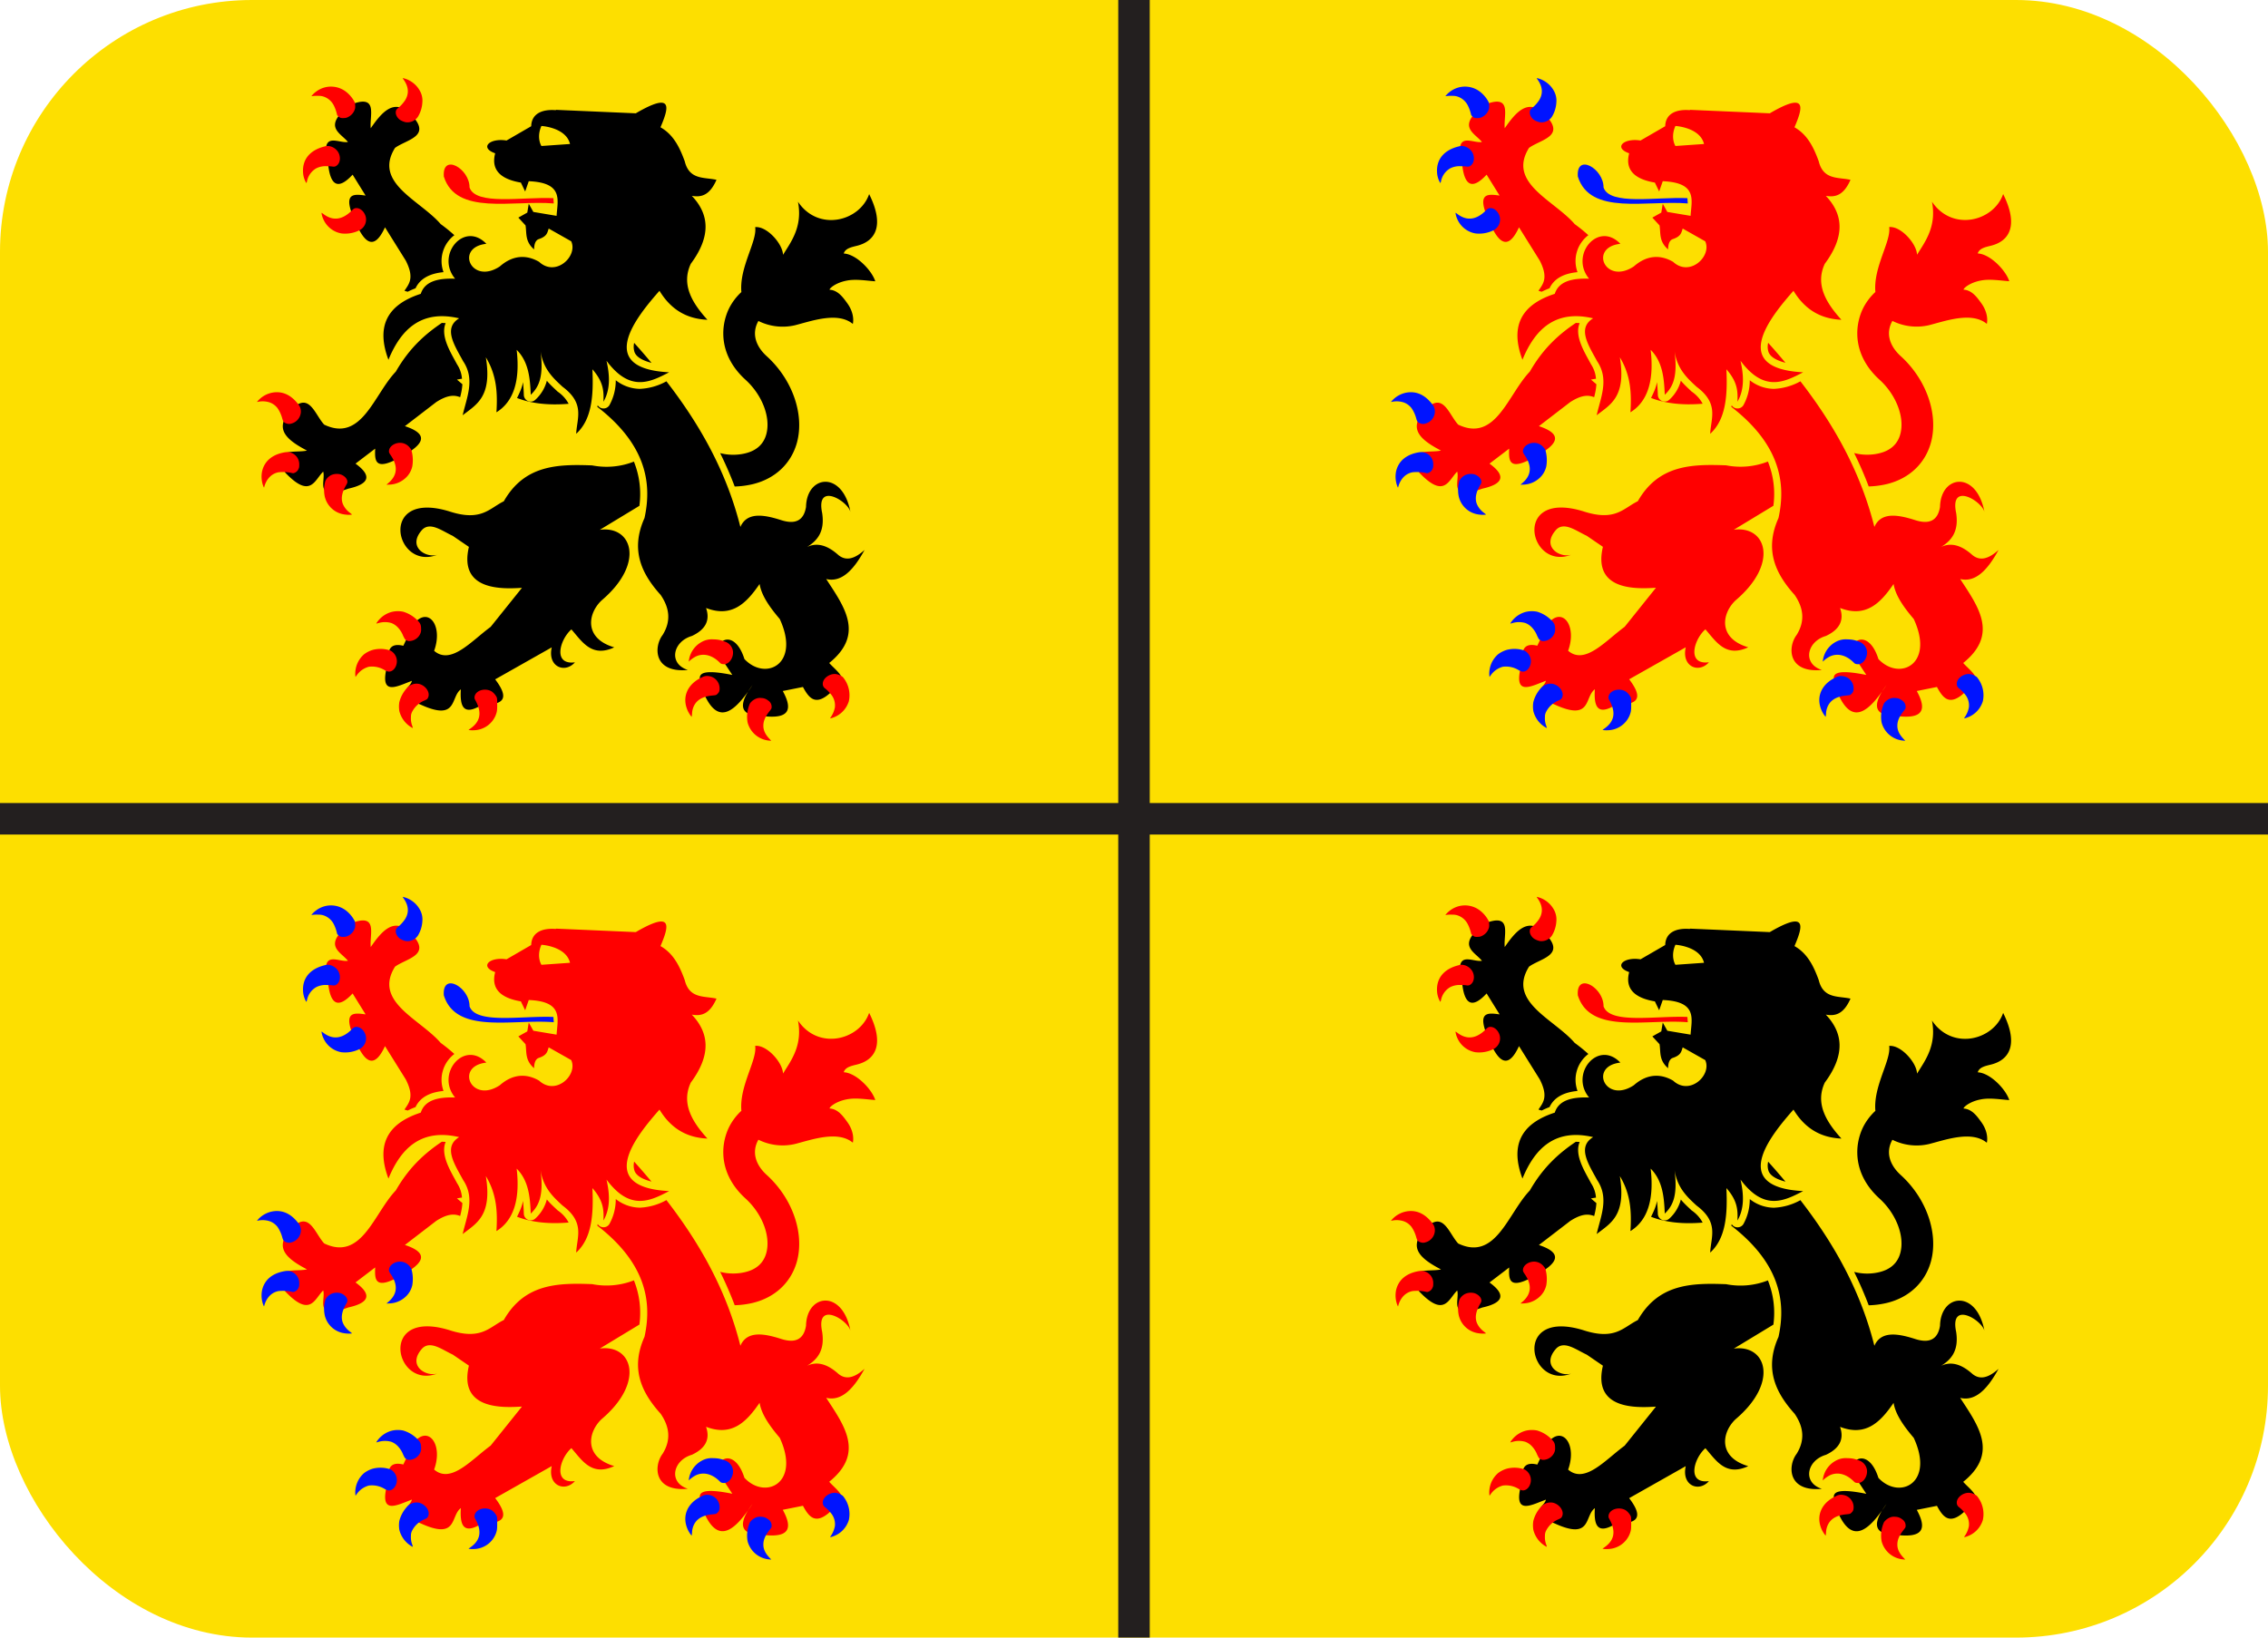 <svg width="36" height="26" viewBox="0 0 36 26" xmlns="http://www.w3.org/2000/svg"><title>BE-WHT</title><g fill="none" fill-rule="evenodd"><rect fill="#FDDF00" width="36" height="26" rx="4"/><path d="M8.784 3.146c-.494-.022-1.231.12-1.331-.169.003-.3-.437-.552-.408-.174.195.624 1.094.372 1.745.427l-.006-.084z" fill="#F00"/><path d="M9.048 2.286C8.984 2.022 8.594 2 8.594 2c-.084.188 0 .318 0 .318l.454-.032zm1.933.823c.27.284.317.63-.016 1.079-.151.323.01.61.264.889-.36-.015-.597-.19-.761-.46-.348.395-1.044 1.233.153 1.294-.311.163-.624.313-.994-.183.052.229.065.452-.048.65.004-.152.01-.304-.176-.515.02.417-.008.799-.257 1.024.01-.243.145-.477-.216-.746-.157-.144-.313-.29-.352-.58.06.439-.035.592-.153.707-.011-.264-.034-.524-.224-.714.056.484-.044.82-.321.992.018-.292.009-.582-.168-.873.103.63-.151.75-.368.92.065-.286.2-.571.008-.857-.14-.257-.32-.526-.064-.682-.584-.137-.915.153-1.122.658-.187-.498-.055-.863.513-1.047.063-.197.27-.25.545-.24-.312-.374.143-.923.496-.554-.504.054-.24.659.214.359.25-.22.48-.156.623-.073.265.246.619-.09.51-.326l-.357-.202c-.023.06-.021.123-.16.168-.046.018-.071.07-.072.163-.147-.127-.116-.254-.136-.381l-.114-.124.142-.08.023-.14.073.13.369.062c.014-.246.117-.527-.442-.55l-.057.163-.068-.141c-.354-.06-.471-.224-.408-.465-.255-.09-.086-.246.18-.203l.392-.227c.005-.191.16-.273.39-.255l.004-.005 1.266.055c.602-.352.525-.09.392.222.206.116.305.32.385.54.073.299.31.25.504.294-.112.256-.25.279-.392.254zm-4.87.5l.33.529c.14.275.052.369-.02.477.02.012.034.01.05.017.04-.02.08-.038.125-.055.07-.15.22-.235.444-.256a.515.515 0 0 1 .172-.587 2.544 2.544 0 0 0-.217-.176c-.327-.381-1.074-.651-.725-1.21.186-.136.599-.182.25-.532-.255-.26-.45-.051-.635.22-.023-.197.126-.548-.314-.376-.465.35-.171.443-.048.594-.155.029-.454-.201-.313.366.037.328.159.4.387.153l.206.332c-.186-.025-.375-.054-.171.398.144.344.299.498.479.106zM7.339 6.1l-.086-.073c.027-.005.053-.011.08-.013a.477.477 0 0 0-.077-.227l-.038-.07c-.097-.176-.221-.402-.144-.587l-.058-.003h-.003c-.26.176-.512.393-.73.773-.348.362-.54 1.127-1.137.842-.157-.168-.247-.57-.561-.191-.234.28-.004.449.288.603-.196.044-.563-.066-.345.35.4.42.463.12.602-.016.045.15-.154.469.4.27.326-.072.384-.2.113-.397l.312-.238c-.006.185-.015.374.416.127.33-.18.47-.347.056-.484l.497-.382c.187-.12.292-.112.38-.078.018-.07.032-.14.035-.206zm5.775 3.093c.246.06.438-.148.609-.461-.145.13-.286.188-.417.079-.19-.17-.352-.195-.496-.126.165-.102.285-.245.24-.54-.106-.502.412-.187.449-.016-.124-.663-.695-.59-.705-.08-.038.228-.182.279-.401.207-.283-.09-.537-.125-.641.11-.221-.882-.647-1.631-1.174-2.312a.954.954 0 0 1-.42.12.629.629 0 0 1-.384-.137.808.808 0 0 1-.1.395.108.108 0 0 1-.094.053.105.105 0 0 1-.092-.05c-.001.008-.006.016-.007.024.732.568.883 1.16.749 1.766-.227.506-.048.883.256 1.22.14.204.17.414.032.636-.143.188-.146.607.4.556-.313-.1-.238-.452.065-.54.207-.097.295-.24.224-.444.415.16.645-.083.85-.381.03.185.162.37.32.556.335.725-.232.988-.561.635-.137-.435-.42-.35-.432-.111l.24.364c-.816-.164-.416.17-.433.334.226.474.486.232.754-.174-.253.34-.18.489.144.49.467.063.486-.12.336-.395l.32-.064c.096.176.202.324.465.064.318-.163.079-.302-.048-.445.567-.458.236-.896-.048-1.333zM8.856 6.222c-.058-.055-.12-.11-.176-.177a.617.617 0 0 1-.18.3.108.108 0 0 1-.115.024.108.108 0 0 1-.07-.096 3.282 3.282 0 0 0-.013-.206c-.018.097-.057.174-.095.252.215.083.479.12.819.092a.536.536 0 0 0-.17-.19zm1.485-.461c-.09-.107-.181-.213-.275-.317a.271.271 0 0 0 .007.15c.032.077.127.13.268.167zm-.822 2.652l.63-.382a1.38 1.38 0 0 0-.087-.702 1.19 1.19 0 0 1-.663.06c-.541-.02-1.072-.011-1.402.57-.231.112-.357.326-.866.16-1.138-.348-.864.948-.192.69-.182.054-.486-.131-.232-.404.129-.12.31.024.48.103l.256.175c-.166.704.54.668.842.65l-.497.62c-.307.225-.63.61-.897.38.148-.407-.1-.716-.328-.42l-.161.34c-.18-.044-.256.033-.232.23-.185.604.122.416.368.327-.02.117-.3.197.145.38.587.266.464-.124.632-.245-.016.264.033.436.345.238.417.016.378-.161.2-.397l.898-.508c-.07.308.207.42.368.238-.358.046-.238-.366-.056-.523.174.2.323.45.68.285-.487-.143-.42-.54-.2-.746.692-.587.486-1.191-.031-1.12zm4.374-3.947c-.148-.01-.31-.04-.456-.01-.165.032-.266.115-.27.144.132.007.213.119.282.215.129.178.088.328.088.328-.24-.198-.655-.046-.914.02a.863.863 0 0 1-.585-.067c-.114.202-.038.405.133.56.404.367.597.914.482 1.36-.09.343-.35.588-.713.673a1.41 1.41 0 0 1-.278.035 6.029 6.029 0 0 0-.231-.53.826.826 0 0 0 .394.005c.184-.043.298-.148.34-.31.069-.265-.067-.62-.333-.861-.417-.38-.406-.836-.257-1.137a.908.908 0 0 1 .193-.254c-.035-.395.253-.805.219-1.031.188-.018.438.268.442.44.123-.201.315-.443.237-.843.322.48.98.313 1.13-.121.249.499.1.747-.193.82-.078.02-.187.039-.21.123.198.01.444.267.5.44z" fill="#000"/><path d="M5.403 1.87c-.021-.009-.053-.038-.053-.049a.625.625 0 0 0-.051-.146.282.282 0 0 0-.15-.137.237.237 0 0 0-.092-.016.524.524 0 0 0-.115.006.37.37 0 0 1 .078-.075.39.39 0 0 1 .483.012.502.502 0 0 1 .128.16c.007.024.01.074.004.1a.204.204 0 0 1-.104.13.133.133 0 0 1-.073.019.14.14 0 0 1-.055-.004zm1.034.07a.312.312 0 0 1-.085-.035c-.042-.029-.07-.076-.07-.118 0-.032.009-.05.037-.072a.572.572 0 0 0 .11-.121c.065-.103.059-.211-.017-.322a.179.179 0 0 1-.02-.033.41.41 0 0 1 .283.223.316.316 0 0 1 .029.166.492.492 0 0 1-.071.227.2.2 0 0 1-.196.085zm-1.587.945a.368.368 0 0 1-.04-.153c-.01-.205.113-.35.343-.407a.156.156 0 0 1 .073-.005c.065.01.126.056.152.115.03.067.02.145-.023.185-.024.024-.047.03-.08.024a.616.616 0 0 0-.09-.005.323.323 0 0 0-.168.035.304.304 0 0 0-.143.2.171.171 0 0 1-.01.032c-.001.001-.008-.009-.014-.021zm.568.821a.386.386 0 0 1-.288-.231.32.32 0 0 1-.027-.097.224.224 0 0 1 .039.026c.147.107.296.086.444-.063.03-.03.044-.037.073-.037.063 0 .125.058.146.136a.191.191 0 0 1-.105.219.508.508 0 0 1-.282.047zm-.876 3.016c-.036-.014-.05-.032-.062-.078a.541.541 0 0 0-.074-.163.277.277 0 0 0-.118-.089.357.357 0 0 0-.19-.013l-.02.003.024-.027a.407.407 0 0 1 .268-.127c.143-.009.268.059.375.205.022.03.034.074.03.116a.2.2 0 0 1-.147.175.116.116 0 0 1-.086-.003v.001zm1.627.944c.139-.122.15-.266.033-.438-.024-.035-.028-.044-.028-.063 0-.083.109-.15.212-.131a.195.195 0 0 1 .117.072c.026.031.027.034.038.085a.579.579 0 0 1 .003.215.353.353 0 0 1-.118.193.393.393 0 0 1-.238.095l-.054.002.035-.031v.001zm-1.986.062a.427.427 0 0 1-.023-.244c.038-.167.168-.273.37-.304a.192.192 0 0 1 .22.193c0 .04-.001.049-.012.073a.112.112 0 0 1-.062.061c-.02.008-.023.008-.06-.001a.678.678 0 0 0-.194-.008c-.107.02-.186.098-.224.219l-.007.026-.008-.015zm1.26.436a.373.373 0 0 1-.287-.276.503.503 0 0 1 .01-.256.21.21 0 0 1 .089-.088.221.221 0 0 1 .15-.012c.054.018.095.056.106.096.006.027.004.039-.016.073-.058.099-.08.185-.064.263.012.062.06.132.125.179.018.014.033.026.03.028a.464.464 0 0 1-.142-.007zm1.008 2.001c-.024-.014-.026-.017-.052-.071a.409.409 0 0 0-.087-.136.279.279 0 0 0-.102-.067.362.362 0 0 0-.191-.002l-.044.012c-.007 0 .026-.047.055-.076a.413.413 0 0 1 .189-.11.422.422 0 0 1 .18-.003.53.53 0 0 1 .229.139c.045.045.056.071.056.134a.153.153 0 0 1-.013.077.196.196 0 0 1-.158.115c-.033.002-.038.001-.062-.012zm5.02.379a.066.066 0 0 1-.045-.023c-.12-.121-.26-.156-.383-.097a.494.494 0 0 0-.097.068l-.012.013v-.012a.397.397 0 0 1 .204-.301.324.324 0 0 1 .18-.041c.076.001.123.01.198.039a.188.188 0 0 1 .118.146.209.209 0 0 1-.046.159c-.034.04-.073.056-.117.049zm-5.831.179a.408.408 0 0 1 .138-.334.425.425 0 0 1 .14-.071.483.483 0 0 1 .279.011c.06.033.097.09.102.155.007.093-.053.179-.124.179-.02 0-.034-.005-.072-.025a.386.386 0 0 0-.248-.052.34.34 0 0 0-.197.142l-.015.02-.003-.025zm5.318.633a.516.516 0 0 1-.038-.064c-.102-.216-.014-.43.222-.538a.165.165 0 0 1 .112-.019.196.196 0 0 1 .168.184c.002.048-.006.072-.035.099-.02.019-.02.019-.092.026-.171.018-.271.093-.303.23a.286.286 0 0 0-.007.054c-.001.013-.002.03-.004.038l-.002.016-.021-.026zm2.234.023a.404.404 0 0 0 .06-.147.272.272 0 0 0-.05-.193.594.594 0 0 0-.104-.108.086.086 0 0 1-.038-.076c0-.089.119-.171.22-.151a.241.241 0 0 1 .098.045.449.449 0 0 1 .096.383.398.398 0 0 1-.256.263c-.046.015-.048.014-.026-.016zm-6.663.168a.417.417 0 0 1-.19-.257.438.438 0 0 1-.001-.14.518.518 0 0 1 .135-.24.203.203 0 0 1 .18-.051c.107.027.179.137.142.216-.012.025-.015.027-.057.047a.38.38 0 0 0-.195.177.162.162 0 0 0-.02.083.336.336 0 0 0 .02.141.185.185 0 0 1 .01.035.075.075 0 0 1-.024-.011zm.924.045l-.016-.004.034-.024c.144-.103.175-.231.099-.398a.636.636 0 0 0-.028-.055c-.014-.021-.013-.056.002-.083.042-.08.176-.104.265-.047a.264.264 0 0 1 .073.085c.009.021.01.029.01.115 0 .1-.002.118-.026.18a.383.383 0 0 1-.347.233.394.394 0 0 1-.066-.002zm4.717.161a.388.388 0 0 1-.303-.281.512.512 0 0 1 .038-.305.224.224 0 0 1 .102-.077.167.167 0 0 1 .076-.008.177.177 0 0 1 .11.04.117.117 0 0 1 .055.098c0 .028-.001.03-.028.065-.071.088-.103.16-.103.236-.001.071.028.134.088.2l.037.04-.018-.001c-.01-.001-.034-.003-.054-.007zm14.614 4.393c-.494-.022-1.231.12-1.331-.169.003-.3-.437-.552-.408-.174.195.624 1.094.372 1.745.427l-.006-.084z" fill="#F00"/><path d="M27.048 15.286c-.064-.264-.454-.286-.454-.286-.084.188 0 .318 0 .318l.454-.032zm1.933.823c.27.284.317.63-.016 1.079-.151.323.01.61.264.889-.36-.015-.597-.19-.761-.46-.348.395-1.044 1.233.153 1.294-.311.163-.624.313-.994-.183.052.229.065.452-.048.65.004-.152.01-.304-.176-.515.02.417-.008.799-.257 1.024.01-.243.145-.477-.216-.746-.157-.144-.313-.29-.352-.58.06.439-.035.592-.153.707-.011-.264-.034-.524-.224-.714.056.484-.044.82-.321.992.018-.292.009-.582-.168-.873.103.63-.151.75-.368.92.065-.286.2-.571.008-.857-.14-.257-.32-.526-.064-.682-.584-.137-.915.153-1.122.658-.187-.498-.055-.863.513-1.047.063-.197.27-.25.545-.24-.312-.374.143-.923.496-.554-.504.054-.24.659.214.359.25-.22.48-.156.623-.073.265.246.619-.09.51-.326l-.357-.202c-.023.06-.021.123-.16.168-.046.018-.071.07-.072.163-.147-.127-.116-.254-.136-.381l-.114-.124.142-.08.023-.14.073.13.369.062c.014-.246.117-.527-.442-.55l-.057.163-.068-.141c-.354-.06-.471-.224-.408-.465-.255-.09-.086-.246.18-.203l.392-.227c.005-.191.16-.273.39-.255l.004-.005 1.266.055c.602-.352.525-.09.392.222.206.116.305.32.385.54.073.299.31.25.504.294-.112.256-.25.279-.392.254zm-4.87.5l.33.529c.14.275.052.369-.02.477.02.012.034.01.05.017.04-.02.08-.038.125-.055.07-.15.22-.235.444-.256a.515.515 0 0 1 .172-.587 2.544 2.544 0 0 0-.217-.176c-.327-.381-1.074-.651-.725-1.21.186-.136.599-.182.25-.532-.255-.26-.45-.051-.635.22-.023-.197.126-.548-.314-.376-.465.35-.171.443-.048.594-.155.029-.454-.201-.313.366.037.328.159.4.387.153l.206.332c-.186-.025-.375-.054-.171.398.144.344.299.498.479.106zm1.228 2.492l-.086-.073c.027-.005.053-.011.08-.013a.477.477 0 0 0-.077-.227l-.038-.07c-.097-.176-.221-.402-.144-.587l-.058-.003h-.003c-.26.176-.512.393-.73.773-.348.362-.54 1.127-1.137.842-.157-.168-.247-.57-.561-.191-.234.28-.004.449.288.603-.196.044-.563-.066-.345.35.4.42.463.12.602-.016.045.15-.154.469.4.27.326-.072.384-.2.113-.397l.312-.238c-.006.185-.015.374.416.127.33-.18.47-.347.056-.484l.497-.382c.187-.12.292-.112.38-.078.018-.07.032-.14.035-.206zm5.775 3.093c.246.06.438-.148.609-.461-.145.13-.286.188-.417.079-.19-.17-.352-.195-.496-.126.165-.102.285-.245.24-.54-.106-.502.412-.187.449-.016-.124-.663-.695-.59-.705-.08-.038.228-.182.279-.401.207-.283-.09-.537-.125-.641.11-.221-.882-.647-1.631-1.174-2.312a.954.954 0 0 1-.42.12.629.629 0 0 1-.384-.137.808.808 0 0 1-.1.395.108.108 0 0 1-.094.053.105.105 0 0 1-.092-.05c-.001.008-.006.016-.007.024.732.568.883 1.16.749 1.766-.227.506-.048.883.256 1.22.14.204.17.414.032.636-.143.188-.146.607.4.556-.313-.1-.238-.452.065-.54.207-.097.295-.24.224-.444.415.16.645-.083.85-.381.03.185.162.37.32.556.335.725-.232.988-.561.635-.137-.435-.42-.35-.432-.111l.24.364c-.816-.164-.416.17-.433.334.226.474.486.232.754-.174-.253.34-.18.489.144.49.467.063.486-.12.336-.395l.32-.064c.096.176.202.324.465.064.318-.163.079-.302-.048-.445.567-.458.236-.896-.048-1.333zm-4.258-2.972c-.058-.055-.12-.11-.176-.177a.617.617 0 0 1-.18.3.108.108 0 0 1-.115.024.108.108 0 0 1-.07-.096 3.282 3.282 0 0 0-.013-.206c-.018.097-.057.174-.095.252.215.083.479.12.819.092a.536.536 0 0 0-.17-.19zm1.485-.461c-.09-.107-.181-.213-.275-.317a.271.271 0 0 0 .007.15c.032.077.127.13.268.167zm-.822 2.652l.63-.382a1.38 1.38 0 0 0-.087-.702 1.19 1.19 0 0 1-.663.06c-.541-.02-1.072-.011-1.402.57-.231.112-.357.326-.866.16-1.138-.348-.864.948-.192.69-.182.054-.486-.131-.232-.404.129-.12.31.024.48.103l.256.175c-.166.704.54.668.842.65l-.497.62c-.307.225-.63.61-.897.38.148-.407-.1-.716-.328-.42l-.161.34c-.18-.044-.256.033-.232.23-.185.604.122.416.368.327-.02.117-.3.197.145.38.587.266.464-.124.632-.245-.016.264.033.436.345.238.417.016.378-.161.2-.397l.898-.508c-.07.308.207.42.368.238-.358.046-.238-.366-.056-.523.174.2.323.45.68.285-.487-.143-.42-.54-.2-.746.692-.587.486-1.191-.031-1.12zm4.374-3.947c-.148-.01-.31-.04-.456-.01-.165.032-.266.115-.27.144.132.007.213.119.282.215.129.178.088.328.088.328-.24-.198-.655-.046-.914.02a.863.863 0 0 1-.585-.067c-.114.202-.038.405.133.56.404.367.597.914.482 1.36-.09.343-.35.588-.713.673a1.41 1.41 0 0 1-.278.035 6.029 6.029 0 0 0-.231-.53.826.826 0 0 0 .394.005c.184-.043.298-.148.34-.31.069-.265-.067-.62-.333-.861-.417-.38-.406-.836-.257-1.137a.908.908 0 0 1 .193-.254c-.035-.395.253-.805.219-1.031.188-.018.438.268.442.44.123-.201.315-.443.237-.843.322.48.98.313 1.13-.121.249.499.1.747-.193.82-.078.02-.187.039-.21.123.198.01.444.267.5.44z" fill="#000"/><path d="M23.403 14.87c-.021-.009-.052-.038-.052-.049a.634.634 0 0 0-.052-.146.282.282 0 0 0-.15-.137.237.237 0 0 0-.092-.016.524.524 0 0 0-.115.006.37.37 0 0 1 .078-.075.39.39 0 0 1 .483.012.502.502 0 0 1 .128.16c.007.024.01.074.004.1a.204.204 0 0 1-.104.13.133.133 0 0 1-.073.019.14.14 0 0 1-.055-.004zm1.034.07a.312.312 0 0 1-.085-.035c-.042-.029-.07-.076-.07-.118 0-.032.009-.05.037-.072a.572.572 0 0 0 .11-.121c.065-.103.059-.211-.017-.322a.179.179 0 0 1-.02-.033.41.41 0 0 1 .283.223.316.316 0 0 1 .029.166.492.492 0 0 1-.071.227.2.2 0 0 1-.196.085zm-1.587.945a.368.368 0 0 1-.04-.153c-.01-.205.113-.35.343-.407a.156.156 0 0 1 .073-.005c.065.01.126.056.152.115.03.067.02.145-.023.185-.024.024-.047.03-.08.024a.616.616 0 0 0-.09-.005.323.323 0 0 0-.168.035.304.304 0 0 0-.143.2.171.171 0 0 1-.01.032c-.001.001-.008-.009-.014-.021zm.568.821a.386.386 0 0 1-.288-.231.32.32 0 0 1-.027-.097.224.224 0 0 1 .039.026c.147.107.296.086.444-.063.03-.03.044-.037.073-.037.063 0 .125.058.146.136a.191.191 0 0 1-.105.219.508.508 0 0 1-.282.047zm-.876 3.016c-.036-.014-.05-.032-.062-.078a.541.541 0 0 0-.074-.163.277.277 0 0 0-.118-.089.357.357 0 0 0-.19-.013l-.02.003.024-.027a.407.407 0 0 1 .268-.127c.143-.009.268.059.375.205.022.03.034.074.03.116a.2.2 0 0 1-.147.175.116.116 0 0 1-.086-.003v.001zm1.627.944c.139-.122.15-.266.033-.438-.024-.035-.028-.044-.028-.063 0-.083.109-.15.212-.131a.195.195 0 0 1 .117.072c.026.031.027.034.038.085a.579.579 0 0 1 .003.215.353.353 0 0 1-.118.193.393.393 0 0 1-.238.095l-.054.002.035-.031v.001zm-1.986.062a.427.427 0 0 1-.023-.244c.038-.167.168-.273.37-.304a.192.192 0 0 1 .22.193c0 .04-.001.049-.012.073a.112.112 0 0 1-.062.061c-.02.008-.023.008-.06-.001a.678.678 0 0 0-.194-.008c-.107.02-.186.098-.224.219l-.007.026-.008-.015zm1.26.436a.373.373 0 0 1-.287-.276.503.503 0 0 1 .01-.256.21.21 0 0 1 .089-.088.221.221 0 0 1 .15-.012c.054.018.095.056.106.096.006.027.004.039-.016.073-.058.099-.08.185-.064.263.012.062.06.132.125.179.018.014.033.026.03.028a.464.464 0 0 1-.142-.007zm1.008 2.001c-.024-.014-.026-.017-.052-.071a.409.409 0 0 0-.087-.136.27.27 0 0 0-.102-.067.362.362 0 0 0-.191-.002l-.044.012c-.007 0 .026-.047.055-.076a.413.413 0 0 1 .189-.11.422.422 0 0 1 .18-.003.53.53 0 0 1 .229.139c.045.045.056.071.056.134a.153.153 0 0 1-.013.077.196.196 0 0 1-.158.115c-.033.002-.038.001-.062-.012zm5.02.379a.066.066 0 0 1-.045-.023c-.12-.121-.26-.156-.383-.097a.494.494 0 0 0-.097.068l-.012.013v-.012a.397.397 0 0 1 .204-.301.324.324 0 0 1 .18-.041c.076.001.123.01.198.039a.188.188 0 0 1 .118.146.209.209 0 0 1-.046.159c-.034.04-.073.056-.117.049zm-5.831.179a.408.408 0 0 1 .138-.334.425.425 0 0 1 .14-.071.483.483 0 0 1 .279.011c.06.033.097.09.102.155.007.093-.053.179-.124.179-.02 0-.034-.005-.072-.025a.386.386 0 0 0-.248-.052.34.34 0 0 0-.197.142l-.015.02-.003-.025zm5.318.633a.516.516 0 0 1-.038-.064c-.102-.216-.014-.43.222-.538a.165.165 0 0 1 .112-.019.196.196 0 0 1 .168.184c.002.048-.006.072-.035.099-.02.019-.02.019-.092.026-.171.018-.271.093-.303.23a.286.286 0 0 0-.007.054c-.001.013-.002.03-.004.038l-.002.016-.021-.026zm2.234.023a.404.404 0 0 0 .06-.147.272.272 0 0 0-.05-.193.594.594 0 0 0-.104-.108.086.086 0 0 1-.038-.076c0-.089.119-.171.22-.151a.241.241 0 0 1 .098.045.449.449 0 0 1 .096.383.398.398 0 0 1-.256.263c-.046.015-.048.014-.026-.016zm-6.663.168a.417.417 0 0 1-.19-.257.438.438 0 0 1-.001-.14.518.518 0 0 1 .135-.24.203.203 0 0 1 .18-.051c.107.027.179.137.142.216-.012.025-.015.027-.057.047a.38.38 0 0 0-.195.177.162.162 0 0 0-.02.083.336.336 0 0 0 .02.141.185.185 0 0 1 .01.035.075.075 0 0 1-.024-.011zm.924.045l-.016-.004.034-.024c.144-.103.175-.231.099-.398a.636.636 0 0 0-.028-.055c-.014-.021-.013-.056.002-.083.042-.08.176-.104.265-.047a.264.264 0 0 1 .073.085c.009.021.01.029.01.115 0 .1-.002.118-.026.18a.383.383 0 0 1-.347.233.394.394 0 0 1-.066-.002zm4.717.161a.388.388 0 0 1-.303-.281.512.512 0 0 1 .038-.305.224.224 0 0 1 .102-.077.167.167 0 0 1 .076-.008.177.177 0 0 1 .11.04.117.117 0 0 1 .055.098c0 .028-.001.03-.028.065-.071.088-.103.16-.103.236-.001.071.028.134.088.2l.037.04-.018-.001c-.01-.001-.034-.003-.054-.007z" fill="#F00"/><path d="M26.784 3.146c-.494-.022-1.231.12-1.331-.169.003-.3-.437-.552-.408-.174.195.624 1.094.372 1.745.427l-.006-.084z" fill="#0014FF"/><path d="M27.048 2.286c-.064-.264-.454-.286-.454-.286-.084.188 0 .318 0 .318l.454-.032zm1.933.823c.27.284.317.63-.016 1.079-.151.323.01.61.264.889-.36-.015-.597-.19-.761-.46-.348.395-1.044 1.233.153 1.294-.311.163-.624.313-.994-.183.052.229.065.452-.048.65.004-.152.01-.304-.176-.515.02.417-.008.799-.257 1.024.01-.243.145-.477-.216-.746-.157-.144-.313-.29-.352-.58.06.439-.035.592-.153.707-.011-.264-.034-.524-.224-.714.056.484-.044.82-.321.992.018-.292.009-.582-.168-.873.103.63-.151.75-.368.92.065-.286.2-.571.008-.857-.14-.257-.32-.526-.064-.682-.584-.137-.915.153-1.122.658-.187-.498-.055-.863.513-1.047.063-.197.27-.25.545-.24-.312-.374.143-.923.496-.554-.504.054-.24.659.214.359.25-.22.48-.156.623-.073.265.246.619-.09.51-.326l-.357-.202c-.023.06-.021.123-.16.168-.046.018-.071.07-.072.163-.147-.127-.116-.254-.136-.381l-.114-.124.142-.08.023-.14.073.13.369.062c.014-.246.117-.527-.442-.55l-.057.163-.068-.141c-.354-.06-.471-.224-.408-.465-.255-.09-.086-.246.18-.203l.392-.227c.005-.191.16-.273.39-.255l.004-.005 1.266.055c.602-.352.525-.09.392.222.206.116.305.32.385.54.073.299.31.25.504.294-.112.256-.25.279-.392.254zm-4.87.5l.33.529c.14.275.052.369-.02.477.02.012.034.01.05.017.04-.02.08-.038.125-.055.07-.15.22-.235.444-.256a.515.515 0 0 1 .172-.587 2.544 2.544 0 0 0-.217-.176c-.327-.381-1.074-.651-.725-1.21.186-.136.599-.182.25-.532-.255-.26-.45-.051-.635.22-.023-.197.126-.548-.314-.376-.465.35-.171.443-.048.594-.155.029-.454-.201-.313.366.037.328.159.4.387.153l.206.332c-.186-.025-.375-.054-.171.398.144.344.299.498.479.106zM25.339 6.1l-.086-.073c.027-.005.053-.011.08-.013a.477.477 0 0 0-.077-.227l-.038-.07c-.097-.176-.221-.402-.144-.587l-.058-.003h-.003c-.26.176-.512.393-.73.773-.348.362-.54 1.127-1.137.842-.157-.168-.247-.57-.561-.191-.234.28-.004.449.288.603-.196.044-.563-.066-.345.35.4.42.463.12.602-.016.045.15-.154.469.4.27.326-.072.384-.2.113-.397l.312-.238c-.006.185-.015.374.416.127.33-.18.47-.347.056-.484l.497-.382c.187-.12.292-.112.38-.078.018-.07.032-.14.035-.206zm5.775 3.093c.246.06.438-.148.609-.461-.145.13-.286.188-.417.079-.19-.17-.352-.195-.496-.126.165-.102.285-.245.24-.54-.106-.502.412-.187.449-.016-.124-.663-.695-.59-.705-.08-.038.228-.182.279-.401.207-.283-.09-.537-.125-.641.11-.221-.882-.647-1.631-1.174-2.312a.954.954 0 0 1-.42.12.629.629 0 0 1-.384-.137.808.808 0 0 1-.1.395.108.108 0 0 1-.094.053.105.105 0 0 1-.092-.05c-.001.008-.006.016-.007.024.732.568.883 1.16.749 1.766-.227.506-.048.883.256 1.22.14.204.17.414.032.636-.143.188-.146.607.4.556-.313-.1-.238-.452.065-.54.207-.097.295-.24.224-.444.415.16.645-.083.85-.381.03.185.162.37.32.556.335.725-.232.988-.561.635-.137-.435-.42-.35-.432-.111l.24.364c-.816-.164-.416.17-.433.334.226.474.486.232.754-.174-.253.34-.18.489.144.49.467.063.486-.12.336-.395l.32-.064c.096.176.202.324.465.064.318-.163.079-.302-.048-.445.567-.458.236-.896-.048-1.333zm-4.258-2.972c-.058-.055-.12-.11-.176-.177a.617.617 0 0 1-.18.3.108.108 0 0 1-.115.024.108.108 0 0 1-.07-.096 3.282 3.282 0 0 0-.013-.206c-.018.097-.057.174-.095.252.215.083.479.12.819.092a.536.536 0 0 0-.17-.19zm1.485-.461c-.09-.107-.181-.213-.275-.317a.271.271 0 0 0 .007.15c.032.077.127.13.268.167zm-.822 2.652l.63-.382a1.38 1.38 0 0 0-.087-.702 1.19 1.19 0 0 1-.663.06c-.541-.02-1.072-.011-1.402.57-.231.112-.357.326-.866.16-1.138-.348-.864.948-.192.69-.182.054-.486-.131-.232-.404.129-.12.31.024.48.103l.256.175c-.166.704.54.668.842.65l-.497.62c-.307.225-.63.61-.897.38.148-.407-.1-.716-.328-.42l-.161.34c-.18-.044-.256.033-.232.23-.185.604.122.416.368.327-.02.117-.3.197.145.38.587.266.464-.124.632-.245-.016.264.033.436.345.238.417.016.378-.161.2-.397l.898-.508c-.07.308.207.42.368.238-.358.046-.238-.366-.056-.523.174.2.323.45.68.285-.487-.143-.42-.54-.2-.746.692-.587.486-1.191-.031-1.12zm4.374-3.947c-.148-.01-.31-.04-.456-.01-.165.032-.266.115-.27.144.132.007.213.119.282.215.129.178.088.328.088.328-.24-.198-.655-.046-.914.02a.863.863 0 0 1-.585-.067c-.114.202-.038.405.133.56.404.367.597.914.482 1.36-.09.343-.35.588-.713.673a1.41 1.41 0 0 1-.278.035 6.029 6.029 0 0 0-.231-.53.826.826 0 0 0 .394.005c.184-.043.298-.148.34-.31.069-.265-.067-.62-.333-.861-.417-.38-.406-.836-.257-1.137a.908.908 0 0 1 .193-.254c-.035-.395.253-.805.219-1.031.188-.018.438.268.442.44.123-.201.315-.443.237-.843.322.48.98.313 1.13-.121.249.499.1.747-.193.82-.078.02-.187.039-.21.123.198.01.444.267.5.44z" fill="#F00"/><path d="M23.403 1.87c-.021-.009-.052-.038-.052-.049a.634.634 0 0 0-.052-.146.282.282 0 0 0-.15-.137.237.237 0 0 0-.092-.016.524.524 0 0 0-.115.006.37.37 0 0 1 .078-.075.39.39 0 0 1 .483.012.502.502 0 0 1 .128.16c.007.024.01.074.004.1a.204.204 0 0 1-.104.13.133.133 0 0 1-.073.019.14.14 0 0 1-.055-.004zm1.034.07a.312.312 0 0 1-.085-.035c-.042-.029-.07-.076-.07-.118 0-.032.009-.05.037-.072a.572.572 0 0 0 .11-.121c.065-.103.059-.211-.017-.322a.179.179 0 0 1-.02-.033.41.41 0 0 1 .283.223.316.316 0 0 1 .029.166.492.492 0 0 1-.071.227.2.2 0 0 1-.196.085zm-1.587.945a.368.368 0 0 1-.04-.153c-.01-.205.113-.35.343-.407a.156.156 0 0 1 .073-.005c.065.01.126.056.152.115.03.067.02.145-.023.185-.024.024-.047.03-.08.024a.616.616 0 0 0-.09-.005.323.323 0 0 0-.168.035.304.304 0 0 0-.143.2.171.171 0 0 1-.01.032c-.001.001-.008-.009-.014-.021zm.568.821a.386.386 0 0 1-.288-.231.32.32 0 0 1-.027-.097.224.224 0 0 1 .039.026c.147.107.296.086.444-.063.03-.03.044-.037.073-.037.063 0 .125.058.146.136a.191.191 0 0 1-.105.219.508.508 0 0 1-.282.047zm-.876 3.016c-.036-.014-.05-.032-.062-.078a.541.541 0 0 0-.074-.163.277.277 0 0 0-.118-.089.357.357 0 0 0-.19-.013l-.02.003.024-.027a.407.407 0 0 1 .268-.127c.143-.009.268.059.375.205.022.03.034.074.03.116a.2.2 0 0 1-.147.175.116.116 0 0 1-.086-.003v.001zm1.627.944c.139-.122.15-.266.033-.438-.024-.035-.028-.044-.028-.063 0-.083.109-.15.212-.131a.195.195 0 0 1 .117.072c.026.031.027.034.038.085a.579.579 0 0 1 .003.215.353.353 0 0 1-.118.193.393.393 0 0 1-.238.095l-.054.002.035-.031v.001zm-1.986.062a.427.427 0 0 1-.023-.244c.038-.167.168-.273.37-.304a.192.192 0 0 1 .22.193c0 .04-.001.049-.012.073a.112.112 0 0 1-.062.061c-.02.008-.023.008-.06-.001a.678.678 0 0 0-.194-.008c-.107.02-.186.098-.224.219l-.007.026-.008-.015zm1.26.436a.373.373 0 0 1-.287-.276.503.503 0 0 1 .01-.256.21.21 0 0 1 .089-.088.221.221 0 0 1 .15-.012c.054.018.095.056.106.096.006.027.004.039-.016.073-.058.099-.08.185-.064.263.012.062.06.132.125.179.018.014.033.026.03.028a.464.464 0 0 1-.142-.007zm1.008 2.001c-.024-.014-.026-.017-.052-.071a.409.409 0 0 0-.087-.136.27.27 0 0 0-.102-.067.362.362 0 0 0-.191-.002l-.044.012c-.007 0 .026-.047.055-.076a.413.413 0 0 1 .189-.11.422.422 0 0 1 .18-.003.53.53 0 0 1 .229.139c.045.045.056.071.056.134a.153.153 0 0 1-.013.077.196.196 0 0 1-.158.115c-.033.002-.038.001-.062-.012zm5.02.379a.066.066 0 0 1-.045-.023c-.12-.121-.26-.156-.383-.097a.494.494 0 0 0-.097.068l-.012.013v-.012a.397.397 0 0 1 .204-.301.324.324 0 0 1 .18-.041c.076.001.123.01.198.039a.188.188 0 0 1 .118.146.209.209 0 0 1-.046.159c-.034.04-.073.056-.117.049zm-5.831.179a.408.408 0 0 1 .138-.334.425.425 0 0 1 .14-.071.483.483 0 0 1 .279.011c.06.033.097.09.102.155.007.093-.053.179-.124.179-.02 0-.034-.005-.072-.025a.386.386 0 0 0-.248-.052.34.34 0 0 0-.197.142l-.015.02-.003-.025zm5.318.633a.516.516 0 0 1-.038-.064c-.102-.216-.014-.43.222-.538a.165.165 0 0 1 .112-.019.196.196 0 0 1 .168.184c.002.048-.006.072-.035.099-.02.019-.02.019-.092.026-.171.018-.271.093-.303.23a.286.286 0 0 0-.007.054c-.001.013-.002.03-.004.038l-.002.016-.021-.026zm2.234.023a.404.404 0 0 0 .06-.147.272.272 0 0 0-.05-.193.594.594 0 0 0-.104-.108.086.086 0 0 1-.038-.076c0-.089.119-.171.22-.151a.241.241 0 0 1 .098.045.449.449 0 0 1 .096.383.398.398 0 0 1-.256.263c-.046.015-.048.014-.026-.016zm-6.663.168a.417.417 0 0 1-.19-.257.438.438 0 0 1-.001-.14.518.518 0 0 1 .135-.24.203.203 0 0 1 .18-.051c.107.027.179.137.142.216-.012.025-.015.027-.057.047a.38.38 0 0 0-.195.177.162.162 0 0 0-.02.083.336.336 0 0 0 .02.141.185.185 0 0 1 .01.035.075.075 0 0 1-.024-.011zm.924.045l-.016-.004.034-.024c.144-.103.175-.231.099-.398a.636.636 0 0 0-.028-.055c-.014-.021-.013-.056.002-.083.042-.08.176-.104.265-.047a.264.264 0 0 1 .073.085c.009.021.01.029.01.115 0 .1-.002.118-.026.18a.383.383 0 0 1-.347.233.394.394 0 0 1-.066-.002zm4.717.161a.388.388 0 0 1-.303-.281.512.512 0 0 1 .038-.305.224.224 0 0 1 .102-.077.167.167 0 0 1 .076-.008.177.177 0 0 1 .11.04.117.117 0 0 1 .055.098c0 .028-.001.03-.028.065-.071.088-.103.16-.103.236-.001.071.028.134.088.2l.037.04-.018-.001c-.01-.001-.034-.003-.054-.007zM8.784 16.146c-.494-.022-1.231.12-1.331-.169.003-.3-.437-.552-.408-.174.195.624 1.094.372 1.745.427l-.006-.084z" fill="#0014FF"/><path d="M9.048 15.286c-.064-.264-.454-.286-.454-.286-.084.188 0 .318 0 .318l.454-.032zm1.933.823c.27.284.317.63-.016 1.079-.151.323.01.61.264.889-.36-.015-.597-.19-.761-.46-.348.395-1.044 1.233.153 1.294-.311.163-.624.313-.994-.183.052.229.065.452-.048.65.004-.152.01-.304-.176-.515.02.417-.008.799-.257 1.024.01-.243.145-.477-.216-.746-.157-.144-.313-.29-.352-.58.06.439-.035.592-.153.707-.011-.264-.034-.524-.224-.714.056.484-.044.82-.321.992.018-.292.009-.582-.168-.873.103.63-.151.75-.368.92.065-.286.2-.571.008-.857-.14-.257-.32-.526-.064-.682-.584-.137-.915.153-1.122.658-.187-.498-.055-.863.513-1.047.063-.197.27-.25.545-.24-.312-.374.143-.923.496-.554-.504.054-.24.659.214.359.25-.22.48-.156.623-.073.265.246.619-.09.51-.326l-.357-.202c-.023.06-.021.123-.16.168-.046.018-.071.07-.072.163-.147-.127-.116-.254-.136-.381l-.114-.124.142-.08.023-.14.073.13.369.062c.014-.246.117-.527-.442-.55l-.057.163-.068-.141c-.354-.06-.471-.224-.408-.465-.255-.09-.086-.246.18-.203l.392-.227c.005-.191.16-.273.39-.255l.004-.005 1.266.055c.602-.352.525-.09.392.222.206.116.305.32.385.54.073.299.31.25.504.294-.112.256-.25.279-.392.254zm-4.87.5l.33.529c.14.275.052.369-.02.477.02.012.034.01.05.017.04-.02.08-.038.125-.055.07-.15.22-.235.444-.256a.515.515 0 0 1 .172-.587 2.544 2.544 0 0 0-.217-.176c-.327-.381-1.074-.651-.725-1.21.186-.136.599-.182.25-.532-.255-.26-.45-.051-.635.22-.023-.197.126-.548-.314-.376-.465.35-.171.443-.048.594-.155.029-.454-.201-.313.366.037.328.159.4.387.153l.206.332c-.186-.025-.375-.054-.171.398.144.344.299.498.479.106zM7.339 19.1l-.086-.073c.027-.005.053-.011.08-.013a.477.477 0 0 0-.077-.227l-.038-.07c-.097-.176-.221-.402-.144-.587l-.058-.003h-.003c-.26.176-.512.393-.73.773-.348.362-.54 1.127-1.137.842-.157-.168-.247-.57-.561-.191-.234.28-.004.449.288.603-.196.044-.563-.066-.345.35.4.42.463.12.602-.016.045.15-.154.469.4.27.326-.072.384-.2.113-.397l.312-.238c-.006.185-.015.374.416.127.33-.18.47-.347.056-.484l.497-.382c.187-.12.292-.112.38-.078.018-.07.032-.14.035-.206zm5.775 3.093c.246.06.438-.148.609-.461-.145.13-.286.188-.417.079-.19-.17-.352-.195-.496-.126.165-.102.285-.245.24-.54-.106-.502.412-.187.449-.016-.124-.663-.695-.59-.705-.08-.038.228-.182.279-.401.207-.283-.09-.537-.125-.641.11-.221-.882-.647-1.631-1.174-2.312a.954.954 0 0 1-.42.12.629.629 0 0 1-.384-.137.808.808 0 0 1-.1.395.108.108 0 0 1-.094.053.105.105 0 0 1-.092-.05c-.001.008-.006.016-.007.024.732.568.883 1.16.749 1.766-.227.506-.048.883.256 1.22.14.204.17.414.032.636-.143.188-.146.607.4.556-.313-.1-.238-.452.065-.54.207-.097.295-.24.224-.444.415.16.645-.083.85-.381.03.185.162.37.32.556.335.725-.232.988-.561.635-.137-.435-.42-.35-.432-.111l.24.364c-.816-.164-.416.17-.433.334.226.474.486.232.754-.174-.253.34-.18.489.144.49.467.063.486-.12.336-.395l.32-.064c.096.176.202.324.465.064.318-.163.079-.302-.048-.445.567-.458.236-.896-.048-1.333zm-4.258-2.972c-.058-.055-.12-.11-.176-.177a.617.617 0 0 1-.18.3.108.108 0 0 1-.115.024.108.108 0 0 1-.07-.096 3.282 3.282 0 0 0-.013-.206c-.018.097-.057.174-.095.252.215.083.479.12.819.092a.536.536 0 0 0-.17-.19zm1.485-.461c-.09-.107-.181-.213-.275-.317a.271.271 0 0 0 .007.15c.032.077.127.13.268.167zm-.822 2.652l.63-.382a1.38 1.38 0 0 0-.087-.702 1.19 1.19 0 0 1-.663.06c-.541-.02-1.072-.011-1.402.57-.231.112-.357.326-.866.16-1.138-.348-.864.948-.192.69-.182.054-.486-.131-.232-.404.129-.12.31.024.48.103l.256.175c-.166.704.54.668.842.65l-.497.62c-.307.225-.63.61-.897.38.148-.407-.1-.716-.328-.42l-.161.34c-.18-.044-.256.033-.232.23-.185.604.122.416.368.327-.02.117-.3.197.145.38.587.266.464-.124.632-.245-.016.264.033.436.345.238.417.016.378-.161.2-.397l.898-.508c-.07.308.207.42.368.238-.358.046-.238-.366-.056-.523.174.2.323.45.68.285-.487-.143-.42-.54-.2-.746.692-.587.486-1.191-.031-1.12zm4.374-3.947c-.148-.01-.31-.04-.456-.01-.165.032-.266.115-.27.144.132.007.213.119.282.215.129.178.088.328.088.328-.24-.198-.655-.046-.914.02a.863.863 0 0 1-.585-.067c-.114.202-.038.405.133.56.404.367.597.914.482 1.36-.09.343-.35.588-.713.673a1.41 1.41 0 0 1-.278.035 6.029 6.029 0 0 0-.231-.53.826.826 0 0 0 .394.005c.184-.043.298-.148.34-.31.069-.265-.067-.62-.333-.861-.417-.38-.406-.836-.257-1.137a.908.908 0 0 1 .193-.254c-.035-.395.253-.805.219-1.031.188-.018.438.268.442.44.123-.201.315-.443.237-.843.322.48.98.313 1.13-.121.249.499.1.747-.193.82-.078.02-.187.039-.21.123.198.01.444.267.5.44z" fill="#F00"/><path d="M5.403 14.87c-.021-.009-.053-.038-.053-.049a.625.625 0 0 0-.051-.146.282.282 0 0 0-.15-.137.237.237 0 0 0-.092-.016.524.524 0 0 0-.115.006.37.37 0 0 1 .078-.075.39.39 0 0 1 .483.012.502.502 0 0 1 .128.16c.007.024.01.074.004.1a.204.204 0 0 1-.104.13.133.133 0 0 1-.073.019.14.14 0 0 1-.055-.004zm1.034.07a.312.312 0 0 1-.085-.035c-.042-.029-.07-.076-.07-.118 0-.032.009-.05.037-.072a.572.572 0 0 0 .11-.121c.065-.103.059-.211-.017-.322a.179.179 0 0 1-.02-.033.41.41 0 0 1 .283.223.316.316 0 0 1 .029.166.492.492 0 0 1-.071.227.2.2 0 0 1-.196.085zm-1.587.945a.368.368 0 0 1-.04-.153c-.01-.205.113-.35.343-.407a.156.156 0 0 1 .073-.005c.065.01.126.056.152.115.03.067.02.145-.023.185-.024.024-.047.03-.08.024a.616.616 0 0 0-.09-.005.323.323 0 0 0-.168.035.304.304 0 0 0-.143.2.171.171 0 0 1-.01.032c-.001.001-.008-.009-.014-.021zm.568.821a.386.386 0 0 1-.288-.231.32.32 0 0 1-.027-.097.224.224 0 0 1 .039.026c.147.107.296.086.444-.063.03-.03.044-.037.073-.037.063 0 .125.058.146.136a.191.191 0 0 1-.105.219.508.508 0 0 1-.282.047zm-.876 3.016c-.036-.014-.05-.032-.062-.078a.541.541 0 0 0-.074-.163.277.277 0 0 0-.118-.089.357.357 0 0 0-.19-.013l-.02.003.024-.027a.407.407 0 0 1 .268-.127c.143-.009.268.059.375.205.022.03.034.074.03.116a.2.2 0 0 1-.147.175.116.116 0 0 1-.086-.003v.001zm1.627.944c.139-.122.15-.266.033-.438-.024-.035-.028-.044-.028-.063 0-.083.109-.15.212-.131a.195.195 0 0 1 .117.072c.026.031.027.034.038.085a.579.579 0 0 1 .003.215.353.353 0 0 1-.118.193.393.393 0 0 1-.238.095l-.054.002.035-.031v.001zm-1.986.062a.427.427 0 0 1-.023-.244c.038-.167.168-.273.37-.304a.192.192 0 0 1 .22.193c0 .04-.001.049-.012.073a.112.112 0 0 1-.062.061c-.02.008-.023.008-.06-.001a.678.678 0 0 0-.194-.008c-.107.02-.186.098-.224.219l-.007.026-.008-.015zm1.26.436a.373.373 0 0 1-.287-.276.503.503 0 0 1 .01-.256.21.21 0 0 1 .089-.088.221.221 0 0 1 .15-.012c.054.018.095.056.106.096.006.027.004.039-.016.073-.058.099-.08.185-.064.263.012.062.06.132.125.179.018.014.033.026.03.028a.464.464 0 0 1-.142-.007zm1.008 2.001c-.024-.014-.026-.017-.052-.071a.409.409 0 0 0-.087-.136.279.279 0 0 0-.102-.067.362.362 0 0 0-.191-.002l-.044.012c-.007 0 .026-.047.055-.076a.413.413 0 0 1 .189-.11.422.422 0 0 1 .18-.003.53.53 0 0 1 .229.139c.045.045.056.071.056.134a.153.153 0 0 1-.013.077.196.196 0 0 1-.158.115c-.033.002-.038.001-.062-.012zm5.02.379a.066.066 0 0 1-.045-.023c-.12-.121-.26-.156-.383-.097a.494.494 0 0 0-.097.068l-.012.013v-.012a.397.397 0 0 1 .204-.301.324.324 0 0 1 .18-.041c.076.001.123.01.198.039a.188.188 0 0 1 .118.146.209.209 0 0 1-.046.159c-.034.04-.073.056-.117.049zm-5.831.179a.408.408 0 0 1 .138-.334.425.425 0 0 1 .14-.071.483.483 0 0 1 .279.011c.06.033.097.09.102.155.007.093-.053.179-.124.179-.02 0-.034-.005-.072-.025a.386.386 0 0 0-.248-.052.34.34 0 0 0-.197.142l-.015.02-.003-.025zm5.318.633a.516.516 0 0 1-.038-.064c-.102-.216-.014-.43.222-.538a.165.165 0 0 1 .112-.019.196.196 0 0 1 .168.184c.002.048-.006.072-.035.099-.02.019-.02.019-.092.026-.171.018-.271.093-.303.23a.286.286 0 0 0-.007.054c-.001.013-.002.03-.004.038l-.002.016-.021-.026zm2.234.023a.404.404 0 0 0 .06-.147.272.272 0 0 0-.05-.193.594.594 0 0 0-.104-.108.086.086 0 0 1-.038-.076c0-.089.119-.171.22-.151a.241.241 0 0 1 .098.045.449.449 0 0 1 .096.383.398.398 0 0 1-.256.263c-.046.015-.048.014-.026-.016zm-6.663.168a.417.417 0 0 1-.19-.257.438.438 0 0 1-.001-.14.518.518 0 0 1 .135-.24.203.203 0 0 1 .18-.051c.107.027.179.137.142.216-.012.025-.015.027-.057.047a.38.38 0 0 0-.195.177.162.162 0 0 0-.02.083.336.336 0 0 0 .02.141.185.185 0 0 1 .01.035.075.075 0 0 1-.024-.011zm.924.045l-.016-.004.034-.024c.144-.103.175-.231.099-.398a.636.636 0 0 0-.028-.055c-.014-.021-.013-.056.002-.083.042-.08.176-.104.265-.047a.264.264 0 0 1 .073.085c.009.021.01.029.01.115 0 .1-.002.118-.026.18a.383.383 0 0 1-.347.233.394.394 0 0 1-.066-.002zm4.717.161a.388.388 0 0 1-.303-.281.512.512 0 0 1 .038-.305.224.224 0 0 1 .102-.077.167.167 0 0 1 .076-.008.177.177 0 0 1 .11.04.117.117 0 0 1 .055.098c0 .028-.001.03-.028.065-.071.088-.103.16-.103.236-.001.071.028.134.088.2l.037.04-.018-.001c-.01-.001-.034-.003-.054-.007z" fill="#0014FF"/><path d="M18 0v26M0 13h36" stroke="#231F1F" stroke-width=".5"/></g></svg>